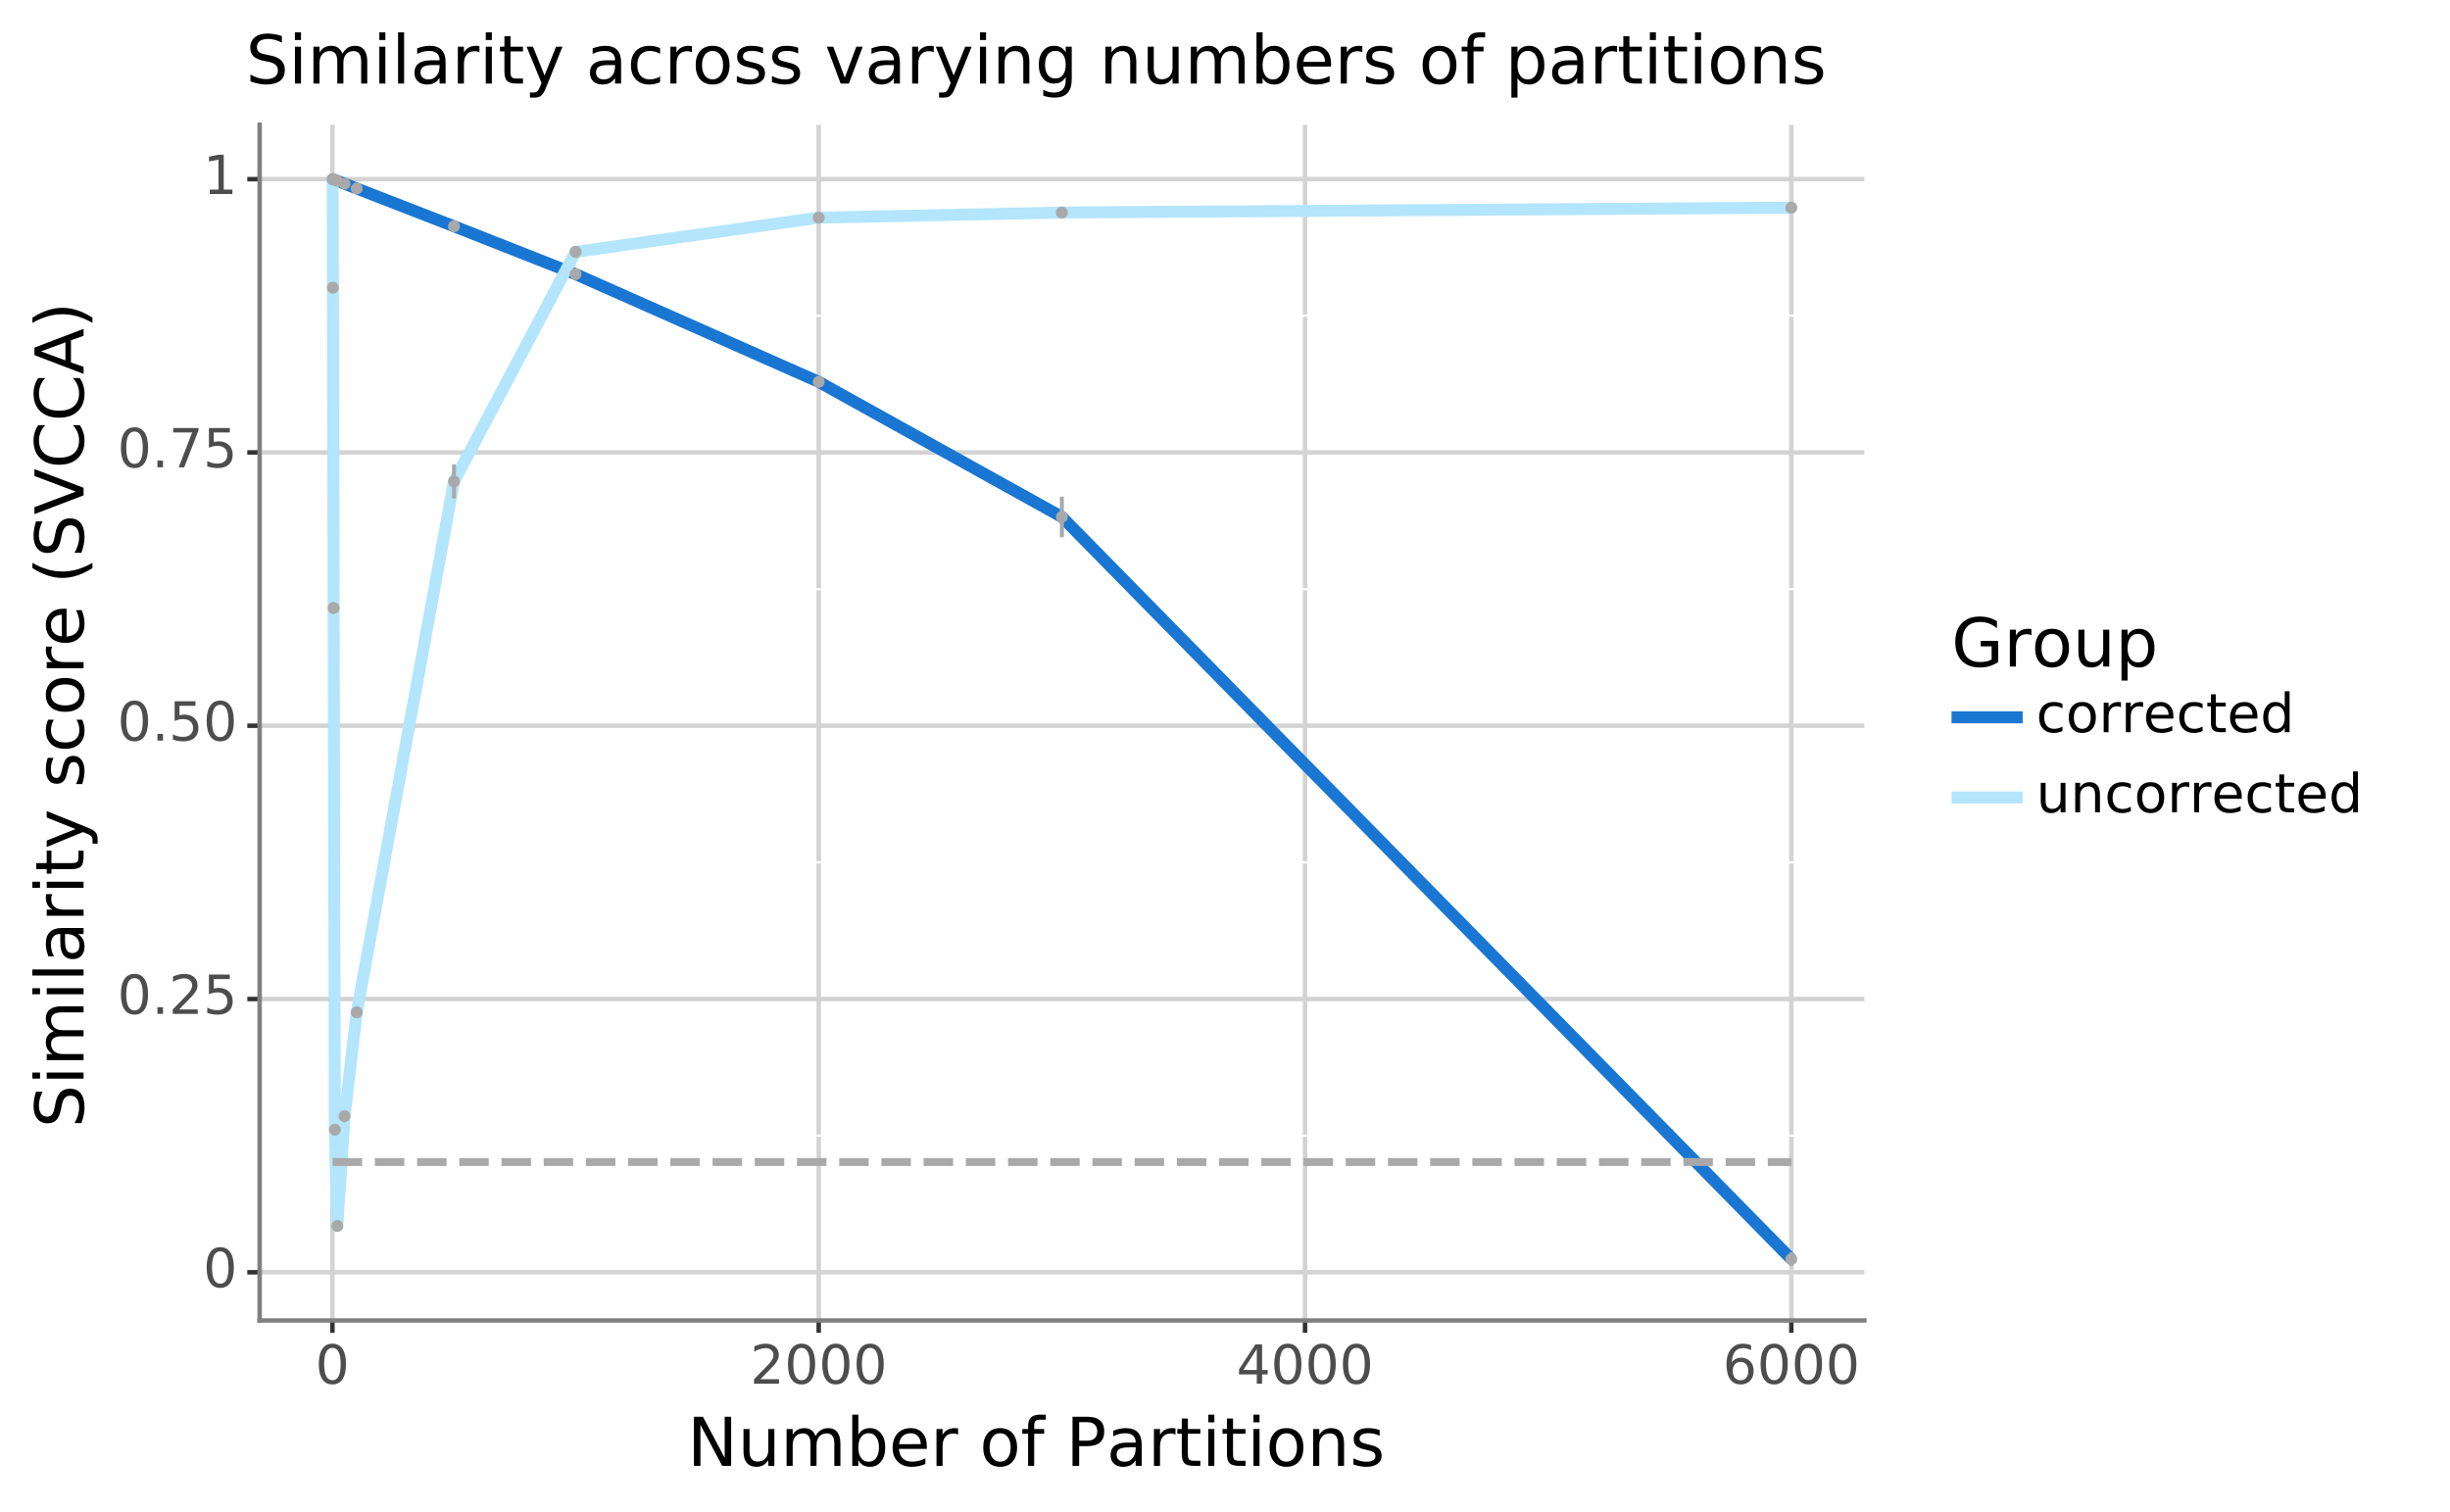 <?xml version="1.0" encoding="utf-8" standalone="no"?>
<!DOCTYPE svg PUBLIC "-//W3C//DTD SVG 1.1//EN"
  "http://www.w3.org/Graphics/SVG/1.1/DTD/svg11.dtd">
<!-- Created with matplotlib (https://matplotlib.org/) -->
<svg height="336.576pt" version="1.1" viewBox="0 0 545.245 336.576" width="545.245pt" xmlns="http://www.w3.org/2000/svg" xmlns:xlink="http://www.w3.org/1999/xlink">
 <defs>
  <style type="text/css">
*{stroke-linecap:butt;stroke-linejoin:round;}
  </style>
 </defs>
 <g id="figure_1">
  <g id="patch_1">
   <path d="M 0 336.576 
L 545.245 336.576 
L 545.245 0 
L 0 0 
z
" style="fill:#ffffff;stroke:#ffffff;stroke-linejoin:miter;"/>
  </g>
  <g id="axes_1">
   <g id="patch_2">
    <path d="M 57.786 293.895 
L 414.906 293.895 
L 414.906 27.783 
L 57.786 27.783 
z
" style="fill:#ffffff;"/>
   </g>
   <g id="matplotlib.axis_1">
    <g id="xtick_1">
     <g id="line2d_1">
      <path clip-path="url(#p5feb81b403)" d="M 73.978 293.895 
L 73.978 27.783 
" style="fill:none;stroke:#d3d3d3;"/>
     </g>
     <g id="line2d_2">
      <path d="M 73.978 293.895 
" style="fill:none;stroke:#333333;stroke-width:1.5;"/>
      <defs>
       <path d="M 0 0 
L 0 2.75 
" id="m17ad75958e" style="stroke:#333333;"/>
      </defs>
      <g>
       <use style="fill:#333333;stroke:#333333;" x="73.978" xlink:href="#m17ad75958e" y="293.895"/>
      </g>
     </g>
     <g id="text_1">
      <!-- 0 -->
      <defs>
       <path d="M 31.781 66.406 
Q 24.172 66.406 20.328 58.906 
Q 16.5 51.422 16.5 36.375 
Q 16.5 21.391 20.328 13.891 
Q 24.172 6.391 31.781 6.391 
Q 39.453 6.391 43.281 13.891 
Q 47.125 21.391 47.125 36.375 
Q 47.125 51.422 43.281 58.906 
Q 39.453 66.406 31.781 66.406 
z
M 31.781 74.219 
Q 44.047 74.219 50.516 64.516 
Q 56.984 54.828 56.984 36.375 
Q 56.984 17.969 50.516 8.266 
Q 44.047 -1.422 31.781 -1.422 
Q 19.531 -1.422 13.062 8.266 
Q 6.594 17.969 6.594 36.375 
Q 6.594 54.828 13.062 64.516 
Q 19.531 74.219 31.781 74.219 
z
" id="DejaVuSans-48"/>
      </defs>
      <g style="fill:#4d4d4d;" transform="translate(70.161 307.964)scale(0.12 -0.12)">
       <use xlink:href="#DejaVuSans-48"/>
      </g>
     </g>
    </g>
    <g id="xtick_2">
     <g id="line2d_3">
      <path clip-path="url(#p5feb81b403)" d="M 182.205 293.895 
L 182.205 27.783 
" style="fill:none;stroke:#d3d3d3;"/>
     </g>
     <g id="line2d_4">
      <path d="M 182.205 293.895 
" style="fill:none;stroke:#333333;stroke-width:1.5;"/>
      <g>
       <use style="fill:#333333;stroke:#333333;" x="182.205" xlink:href="#m17ad75958e" y="293.895"/>
      </g>
     </g>
     <g id="text_2">
      <!-- 2000 -->
      <defs>
       <path d="M 19.188 8.297 
L 53.609 8.297 
L 53.609 0 
L 7.328 0 
L 7.328 8.297 
Q 12.938 14.109 22.625 23.891 
Q 32.328 33.688 34.812 36.531 
Q 39.547 41.844 41.422 45.531 
Q 43.312 49.219 43.312 52.781 
Q 43.312 58.594 39.234 62.25 
Q 35.156 65.922 28.609 65.922 
Q 23.969 65.922 18.812 64.312 
Q 13.672 62.703 7.812 59.422 
L 7.812 69.391 
Q 13.766 71.781 18.938 73 
Q 24.125 74.219 28.422 74.219 
Q 39.75 74.219 46.484 68.547 
Q 53.219 62.891 53.219 53.422 
Q 53.219 48.922 51.531 44.891 
Q 49.859 40.875 45.406 35.406 
Q 44.188 33.984 37.641 27.219 
Q 31.109 20.453 19.188 8.297 
z
" id="DejaVuSans-50"/>
      </defs>
      <g style="fill:#4d4d4d;" transform="translate(166.935 307.964)scale(0.12 -0.12)">
       <use xlink:href="#DejaVuSans-50"/>
       <use x="63.623" xlink:href="#DejaVuSans-48"/>
       <use x="127.246" xlink:href="#DejaVuSans-48"/>
       <use x="190.869" xlink:href="#DejaVuSans-48"/>
      </g>
     </g>
    </g>
    <g id="xtick_3">
     <g id="line2d_5">
      <path clip-path="url(#p5feb81b403)" d="M 290.432 293.895 
L 290.432 27.783 
" style="fill:none;stroke:#d3d3d3;"/>
     </g>
     <g id="line2d_6">
      <path d="M 290.432 293.895 
" style="fill:none;stroke:#333333;stroke-width:1.5;"/>
      <g>
       <use style="fill:#333333;stroke:#333333;" x="290.432" xlink:href="#m17ad75958e" y="293.895"/>
      </g>
     </g>
     <g id="text_3">
      <!-- 4000 -->
      <defs>
       <path d="M 37.797 64.312 
L 12.891 25.391 
L 37.797 25.391 
z
M 35.203 72.906 
L 47.609 72.906 
L 47.609 25.391 
L 58.016 25.391 
L 58.016 17.188 
L 47.609 17.188 
L 47.609 0 
L 37.797 0 
L 37.797 17.188 
L 4.891 17.188 
L 4.891 26.703 
z
" id="DejaVuSans-52"/>
      </defs>
      <g style="fill:#4d4d4d;" transform="translate(275.162 307.964)scale(0.12 -0.12)">
       <use xlink:href="#DejaVuSans-52"/>
       <use x="63.623" xlink:href="#DejaVuSans-48"/>
       <use x="127.246" xlink:href="#DejaVuSans-48"/>
       <use x="190.869" xlink:href="#DejaVuSans-48"/>
      </g>
     </g>
    </g>
    <g id="xtick_4">
     <g id="line2d_7">
      <path clip-path="url(#p5feb81b403)" d="M 398.66 293.895 
L 398.66 27.783 
" style="fill:none;stroke:#d3d3d3;"/>
     </g>
     <g id="line2d_8">
      <path d="M 398.66 293.895 
" style="fill:none;stroke:#333333;stroke-width:1.5;"/>
      <g>
       <use style="fill:#333333;stroke:#333333;" x="398.66" xlink:href="#m17ad75958e" y="293.895"/>
      </g>
     </g>
     <g id="text_4">
      <!-- 6000 -->
      <defs>
       <path d="M 33.016 40.375 
Q 26.375 40.375 22.484 35.828 
Q 18.609 31.297 18.609 23.391 
Q 18.609 15.531 22.484 10.953 
Q 26.375 6.391 33.016 6.391 
Q 39.656 6.391 43.531 10.953 
Q 47.406 15.531 47.406 23.391 
Q 47.406 31.297 43.531 35.828 
Q 39.656 40.375 33.016 40.375 
z
M 52.594 71.297 
L 52.594 62.312 
Q 48.875 64.062 45.094 64.984 
Q 41.312 65.922 37.594 65.922 
Q 27.828 65.922 22.672 59.328 
Q 17.531 52.734 16.797 39.406 
Q 19.672 43.656 24.016 45.922 
Q 28.375 48.188 33.594 48.188 
Q 44.578 48.188 50.953 41.516 
Q 57.328 34.859 57.328 23.391 
Q 57.328 12.156 50.688 5.359 
Q 44.047 -1.422 33.016 -1.422 
Q 20.359 -1.422 13.672 8.266 
Q 6.984 17.969 6.984 36.375 
Q 6.984 53.656 15.188 63.938 
Q 23.391 74.219 37.203 74.219 
Q 40.922 74.219 44.703 73.484 
Q 48.484 72.75 52.594 71.297 
z
" id="DejaVuSans-54"/>
      </defs>
      <g style="fill:#4d4d4d;" transform="translate(383.39 307.964)scale(0.12 -0.12)">
       <use xlink:href="#DejaVuSans-54"/>
       <use x="63.623" xlink:href="#DejaVuSans-48"/>
       <use x="127.246" xlink:href="#DejaVuSans-48"/>
       <use x="190.869" xlink:href="#DejaVuSans-48"/>
      </g>
     </g>
    </g>
    <g id="xtick_5">
     <g id="line2d_9">
      <path clip-path="url(#p5feb81b403)" d="M 128.092 293.895 
L 128.092 27.783 
" style="fill:none;stroke:#ffffff;stroke-width:0.5;"/>
     </g>
     <g id="line2d_10">
      <path d="M 128.092 293.895 
" style="fill:none;stroke:#333333;stroke-width:1.5;"/>
     </g>
    </g>
    <g id="xtick_6">
     <g id="line2d_11">
      <path clip-path="url(#p5feb81b403)" d="M 236.319 293.895 
L 236.319 27.783 
" style="fill:none;stroke:#ffffff;stroke-width:0.5;"/>
     </g>
     <g id="line2d_12">
      <path d="M 236.319 293.895 
" style="fill:none;stroke:#333333;stroke-width:1.5;"/>
     </g>
    </g>
    <g id="xtick_7">
     <g id="line2d_13">
      <path clip-path="url(#p5feb81b403)" d="M 344.546 293.895 
L 344.546 27.783 
" style="fill:none;stroke:#ffffff;stroke-width:0.5;"/>
     </g>
     <g id="line2d_14">
      <path d="M 344.546 293.895 
" style="fill:none;stroke:#333333;stroke-width:1.5;"/>
     </g>
    </g>
    <g id="text_5">
     <!-- Number of Partitions -->
     <defs>
      <path d="M 9.812 72.906 
L 23.094 72.906 
L 55.422 11.922 
L 55.422 72.906 
L 64.984 72.906 
L 64.984 0 
L 51.703 0 
L 19.391 60.984 
L 19.391 0 
L 9.812 0 
z
" id="DejaVuSans-78"/>
      <path d="M 8.5 21.578 
L 8.5 54.688 
L 17.484 54.688 
L 17.484 21.922 
Q 17.484 14.156 20.5 10.266 
Q 23.531 6.391 29.594 6.391 
Q 36.859 6.391 41.078 11.031 
Q 45.312 15.672 45.312 23.688 
L 45.312 54.688 
L 54.297 54.688 
L 54.297 0 
L 45.312 0 
L 45.312 8.406 
Q 42.047 3.422 37.719 1 
Q 33.406 -1.422 27.688 -1.422 
Q 18.266 -1.422 13.375 4.438 
Q 8.5 10.297 8.5 21.578 
z
M 31.109 56 
z
" id="DejaVuSans-117"/>
      <path d="M 52 44.188 
Q 55.375 50.25 60.062 53.125 
Q 64.75 56 71.094 56 
Q 79.641 56 84.281 50.016 
Q 88.922 44.047 88.922 33.016 
L 88.922 0 
L 79.891 0 
L 79.891 32.719 
Q 79.891 40.578 77.094 44.375 
Q 74.312 48.188 68.609 48.188 
Q 61.625 48.188 57.562 43.547 
Q 53.516 38.922 53.516 30.906 
L 53.516 0 
L 44.484 0 
L 44.484 32.719 
Q 44.484 40.625 41.703 44.406 
Q 38.922 48.188 33.109 48.188 
Q 26.219 48.188 22.156 43.531 
Q 18.109 38.875 18.109 30.906 
L 18.109 0 
L 9.078 0 
L 9.078 54.688 
L 18.109 54.688 
L 18.109 46.188 
Q 21.188 51.219 25.484 53.609 
Q 29.781 56 35.688 56 
Q 41.656 56 45.828 52.969 
Q 50 49.953 52 44.188 
z
" id="DejaVuSans-109"/>
      <path d="M 48.688 27.297 
Q 48.688 37.203 44.609 42.844 
Q 40.531 48.484 33.406 48.484 
Q 26.266 48.484 22.188 42.844 
Q 18.109 37.203 18.109 27.297 
Q 18.109 17.391 22.188 11.75 
Q 26.266 6.109 33.406 6.109 
Q 40.531 6.109 44.609 11.75 
Q 48.688 17.391 48.688 27.297 
z
M 18.109 46.391 
Q 20.953 51.266 25.266 53.625 
Q 29.594 56 35.594 56 
Q 45.562 56 51.781 48.094 
Q 58.016 40.188 58.016 27.297 
Q 58.016 14.406 51.781 6.484 
Q 45.562 -1.422 35.594 -1.422 
Q 29.594 -1.422 25.266 0.953 
Q 20.953 3.328 18.109 8.203 
L 18.109 0 
L 9.078 0 
L 9.078 75.984 
L 18.109 75.984 
z
" id="DejaVuSans-98"/>
      <path d="M 56.203 29.594 
L 56.203 25.203 
L 14.891 25.203 
Q 15.484 15.922 20.484 11.062 
Q 25.484 6.203 34.422 6.203 
Q 39.594 6.203 44.453 7.469 
Q 49.312 8.734 54.109 11.281 
L 54.109 2.781 
Q 49.266 0.734 44.188 -0.344 
Q 39.109 -1.422 33.891 -1.422 
Q 20.797 -1.422 13.156 6.188 
Q 5.516 13.812 5.516 26.812 
Q 5.516 40.234 12.766 48.109 
Q 20.016 56 32.328 56 
Q 43.359 56 49.781 48.891 
Q 56.203 41.797 56.203 29.594 
z
M 47.219 32.234 
Q 47.125 39.594 43.094 43.984 
Q 39.062 48.391 32.422 48.391 
Q 24.906 48.391 20.391 44.141 
Q 15.875 39.891 15.188 32.172 
z
" id="DejaVuSans-101"/>
      <path d="M 41.109 46.297 
Q 39.594 47.172 37.812 47.578 
Q 36.031 48 33.891 48 
Q 26.266 48 22.188 43.047 
Q 18.109 38.094 18.109 28.812 
L 18.109 0 
L 9.078 0 
L 9.078 54.688 
L 18.109 54.688 
L 18.109 46.188 
Q 20.953 51.172 25.484 53.578 
Q 30.031 56 36.531 56 
Q 37.453 56 38.578 55.875 
Q 39.703 55.766 41.062 55.516 
z
" id="DejaVuSans-114"/>
      <path id="DejaVuSans-32"/>
      <path d="M 30.609 48.391 
Q 23.391 48.391 19.188 42.75 
Q 14.984 37.109 14.984 27.297 
Q 14.984 17.484 19.156 11.844 
Q 23.344 6.203 30.609 6.203 
Q 37.797 6.203 41.984 11.859 
Q 46.188 17.531 46.188 27.297 
Q 46.188 37.016 41.984 42.703 
Q 37.797 48.391 30.609 48.391 
z
M 30.609 56 
Q 42.328 56 49.016 48.375 
Q 55.719 40.766 55.719 27.297 
Q 55.719 13.875 49.016 6.219 
Q 42.328 -1.422 30.609 -1.422 
Q 18.844 -1.422 12.172 6.219 
Q 5.516 13.875 5.516 27.297 
Q 5.516 40.766 12.172 48.375 
Q 18.844 56 30.609 56 
z
" id="DejaVuSans-111"/>
      <path d="M 37.109 75.984 
L 37.109 68.5 
L 28.516 68.5 
Q 23.688 68.5 21.797 66.547 
Q 19.922 64.594 19.922 59.516 
L 19.922 54.688 
L 34.719 54.688 
L 34.719 47.703 
L 19.922 47.703 
L 19.922 0 
L 10.891 0 
L 10.891 47.703 
L 2.297 47.703 
L 2.297 54.688 
L 10.891 54.688 
L 10.891 58.5 
Q 10.891 67.625 15.141 71.797 
Q 19.391 75.984 28.609 75.984 
z
" id="DejaVuSans-102"/>
      <path d="M 19.672 64.797 
L 19.672 37.406 
L 32.078 37.406 
Q 38.969 37.406 42.719 40.969 
Q 46.484 44.531 46.484 51.125 
Q 46.484 57.672 42.719 61.234 
Q 38.969 64.797 32.078 64.797 
z
M 9.812 72.906 
L 32.078 72.906 
Q 44.344 72.906 50.609 67.359 
Q 56.891 61.812 56.891 51.125 
Q 56.891 40.328 50.609 34.812 
Q 44.344 29.297 32.078 29.297 
L 19.672 29.297 
L 19.672 0 
L 9.812 0 
z
" id="DejaVuSans-80"/>
      <path d="M 34.281 27.484 
Q 23.391 27.484 19.188 25 
Q 14.984 22.516 14.984 16.5 
Q 14.984 11.719 18.141 8.906 
Q 21.297 6.109 26.703 6.109 
Q 34.188 6.109 38.703 11.406 
Q 43.219 16.703 43.219 25.484 
L 43.219 27.484 
z
M 52.203 31.203 
L 52.203 0 
L 43.219 0 
L 43.219 8.297 
Q 40.141 3.328 35.547 0.953 
Q 30.953 -1.422 24.312 -1.422 
Q 15.922 -1.422 10.953 3.297 
Q 6 8.016 6 15.922 
Q 6 25.141 12.172 29.828 
Q 18.359 34.516 30.609 34.516 
L 43.219 34.516 
L 43.219 35.406 
Q 43.219 41.609 39.141 45 
Q 35.062 48.391 27.688 48.391 
Q 23 48.391 18.547 47.266 
Q 14.109 46.141 10.016 43.891 
L 10.016 52.203 
Q 14.938 54.109 19.578 55.047 
Q 24.219 56 28.609 56 
Q 40.484 56 46.344 49.844 
Q 52.203 43.703 52.203 31.203 
z
" id="DejaVuSans-97"/>
      <path d="M 18.312 70.219 
L 18.312 54.688 
L 36.812 54.688 
L 36.812 47.703 
L 18.312 47.703 
L 18.312 18.016 
Q 18.312 11.328 20.141 9.422 
Q 21.969 7.516 27.594 7.516 
L 36.812 7.516 
L 36.812 0 
L 27.594 0 
Q 17.188 0 13.234 3.875 
Q 9.281 7.766 9.281 18.016 
L 9.281 47.703 
L 2.688 47.703 
L 2.688 54.688 
L 9.281 54.688 
L 9.281 70.219 
z
" id="DejaVuSans-116"/>
      <path d="M 9.422 54.688 
L 18.406 54.688 
L 18.406 0 
L 9.422 0 
z
M 9.422 75.984 
L 18.406 75.984 
L 18.406 64.594 
L 9.422 64.594 
z
" id="DejaVuSans-105"/>
      <path d="M 54.891 33.016 
L 54.891 0 
L 45.906 0 
L 45.906 32.719 
Q 45.906 40.484 42.875 44.328 
Q 39.844 48.188 33.797 48.188 
Q 26.516 48.188 22.312 43.547 
Q 18.109 38.922 18.109 30.906 
L 18.109 0 
L 9.078 0 
L 9.078 54.688 
L 18.109 54.688 
L 18.109 46.188 
Q 21.344 51.125 25.703 53.562 
Q 30.078 56 35.797 56 
Q 45.219 56 50.047 50.172 
Q 54.891 44.344 54.891 33.016 
z
" id="DejaVuSans-110"/>
      <path d="M 44.281 53.078 
L 44.281 44.578 
Q 40.484 46.531 36.375 47.5 
Q 32.281 48.484 27.875 48.484 
Q 21.188 48.484 17.844 46.438 
Q 14.5 44.391 14.5 40.281 
Q 14.5 37.156 16.891 35.375 
Q 19.281 33.594 26.516 31.984 
L 29.594 31.297 
Q 39.156 29.25 43.188 25.516 
Q 47.219 21.781 47.219 15.094 
Q 47.219 7.469 41.188 3.016 
Q 35.156 -1.422 24.609 -1.422 
Q 20.219 -1.422 15.453 -0.562 
Q 10.688 0.297 5.422 2 
L 5.422 11.281 
Q 10.406 8.688 15.234 7.391 
Q 20.062 6.109 24.812 6.109 
Q 31.156 6.109 34.562 8.281 
Q 37.984 10.453 37.984 14.406 
Q 37.984 18.062 35.516 20.016 
Q 33.062 21.969 24.703 23.781 
L 21.578 24.516 
Q 13.234 26.266 9.516 29.906 
Q 5.812 33.547 5.812 39.891 
Q 5.812 47.609 11.281 51.797 
Q 16.75 56 26.812 56 
Q 31.781 56 36.172 55.266 
Q 40.578 54.547 44.281 53.078 
z
" id="DejaVuSans-115"/>
     </defs>
     <g transform="translate(152.967 326.257)scale(0.15 -0.15)">
      <use xlink:href="#DejaVuSans-78"/>
      <use x="74.805" xlink:href="#DejaVuSans-117"/>
      <use x="138.184" xlink:href="#DejaVuSans-109"/>
      <use x="235.596" xlink:href="#DejaVuSans-98"/>
      <use x="299.072" xlink:href="#DejaVuSans-101"/>
      <use x="360.596" xlink:href="#DejaVuSans-114"/>
      <use x="401.709" xlink:href="#DejaVuSans-32"/>
      <use x="433.496" xlink:href="#DejaVuSans-111"/>
      <use x="494.678" xlink:href="#DejaVuSans-102"/>
      <use x="529.883" xlink:href="#DejaVuSans-32"/>
      <use x="561.67" xlink:href="#DejaVuSans-80"/>
      <use x="621.91" xlink:href="#DejaVuSans-97"/>
      <use x="683.189" xlink:href="#DejaVuSans-114"/>
      <use x="724.303" xlink:href="#DejaVuSans-116"/>
      <use x="763.512" xlink:href="#DejaVuSans-105"/>
      <use x="791.295" xlink:href="#DejaVuSans-116"/>
      <use x="830.504" xlink:href="#DejaVuSans-105"/>
      <use x="858.287" xlink:href="#DejaVuSans-111"/>
      <use x="919.469" xlink:href="#DejaVuSans-110"/>
      <use x="982.848" xlink:href="#DejaVuSans-115"/>
     </g>
    </g>
   </g>
   <g id="matplotlib.axis_2">
    <g id="ytick_1">
     <g id="line2d_15">
      <path clip-path="url(#p5feb81b403)" d="M 57.786 283.17 
L 414.906 283.17 
" style="fill:none;stroke:#d3d3d3;"/>
     </g>
     <g id="line2d_16">
      <path d="M 57.786 283.17 
" style="fill:none;stroke:#333333;stroke-width:1.5;"/>
      <defs>
       <path d="M 0 0 
L -2.75 0 
" id="mabebcb10e2" style="stroke:#333333;"/>
      </defs>
      <g>
       <use style="fill:#333333;stroke:#333333;" x="57.786" xlink:href="#mabebcb10e2" y="283.17"/>
      </g>
     </g>
     <g id="text_6">
      <!-- 0 -->
      <g style="fill:#4d4d4d;" transform="translate(45.201 286.482)scale(0.12 -0.12)">
       <use xlink:href="#DejaVuSans-48"/>
      </g>
     </g>
    </g>
    <g id="ytick_2">
     <g id="line2d_17">
      <path clip-path="url(#p5feb81b403)" d="M 57.786 222.347 
L 414.906 222.347 
" style="fill:none;stroke:#d3d3d3;"/>
     </g>
     <g id="line2d_18">
      <path d="M 57.786 222.347 
" style="fill:none;stroke:#333333;stroke-width:1.5;"/>
      <g>
       <use style="fill:#333333;stroke:#333333;" x="57.786" xlink:href="#mabebcb10e2" y="222.347"/>
      </g>
     </g>
     <g id="text_7">
      <!-- 0.25 -->
      <defs>
       <path d="M 10.688 12.406 
L 21 12.406 
L 21 0 
L 10.688 0 
z
" id="DejaVuSans-46"/>
       <path d="M 10.797 72.906 
L 49.516 72.906 
L 49.516 64.594 
L 19.828 64.594 
L 19.828 46.734 
Q 21.969 47.469 24.109 47.828 
Q 26.266 48.188 28.422 48.188 
Q 40.625 48.188 47.75 41.5 
Q 54.891 34.812 54.891 23.391 
Q 54.891 11.625 47.562 5.094 
Q 40.234 -1.422 26.906 -1.422 
Q 22.312 -1.422 17.547 -0.641 
Q 12.797 0.141 7.719 1.703 
L 7.719 11.625 
Q 12.109 9.234 16.797 8.062 
Q 21.484 6.891 26.703 6.891 
Q 35.156 6.891 40.078 11.328 
Q 45.016 15.766 45.016 23.391 
Q 45.016 31 40.078 35.438 
Q 35.156 39.891 26.703 39.891 
Q 22.75 39.891 18.812 39.016 
Q 14.891 38.141 10.797 36.281 
z
" id="DejaVuSans-53"/>
      </defs>
      <g style="fill:#4d4d4d;" transform="translate(26.117 225.659)scale(0.12 -0.12)">
       <use xlink:href="#DejaVuSans-48"/>
       <use x="63.623" xlink:href="#DejaVuSans-46"/>
       <use x="95.41" xlink:href="#DejaVuSans-50"/>
       <use x="159.033" xlink:href="#DejaVuSans-53"/>
      </g>
     </g>
    </g>
    <g id="ytick_3">
     <g id="line2d_19">
      <path clip-path="url(#p5feb81b403)" d="M 57.786 161.524 
L 414.906 161.524 
" style="fill:none;stroke:#d3d3d3;"/>
     </g>
     <g id="line2d_20">
      <path d="M 57.786 161.524 
" style="fill:none;stroke:#333333;stroke-width:1.5;"/>
      <g>
       <use style="fill:#333333;stroke:#333333;" x="57.786" xlink:href="#mabebcb10e2" y="161.524"/>
      </g>
     </g>
     <g id="text_8">
      <!-- 0.50 -->
      <g style="fill:#4d4d4d;" transform="translate(26.117 164.835)scale(0.12 -0.12)">
       <use xlink:href="#DejaVuSans-48"/>
       <use x="63.623" xlink:href="#DejaVuSans-46"/>
       <use x="95.41" xlink:href="#DejaVuSans-53"/>
       <use x="159.033" xlink:href="#DejaVuSans-48"/>
      </g>
     </g>
    </g>
    <g id="ytick_4">
     <g id="line2d_21">
      <path clip-path="url(#p5feb81b403)" d="M 57.786 100.701 
L 414.906 100.701 
" style="fill:none;stroke:#d3d3d3;"/>
     </g>
     <g id="line2d_22">
      <path d="M 57.786 100.701 
" style="fill:none;stroke:#333333;stroke-width:1.5;"/>
      <g>
       <use style="fill:#333333;stroke:#333333;" x="57.786" xlink:href="#mabebcb10e2" y="100.701"/>
      </g>
     </g>
     <g id="text_9">
      <!-- 0.75 -->
      <defs>
       <path d="M 8.203 72.906 
L 55.078 72.906 
L 55.078 68.703 
L 28.609 0 
L 18.312 0 
L 43.219 64.594 
L 8.203 64.594 
z
" id="DejaVuSans-55"/>
      </defs>
      <g style="fill:#4d4d4d;" transform="translate(26.117 104.012)scale(0.12 -0.12)">
       <use xlink:href="#DejaVuSans-48"/>
       <use x="63.623" xlink:href="#DejaVuSans-46"/>
       <use x="95.41" xlink:href="#DejaVuSans-55"/>
       <use x="159.033" xlink:href="#DejaVuSans-53"/>
      </g>
     </g>
    </g>
    <g id="ytick_5">
     <g id="line2d_23">
      <path clip-path="url(#p5feb81b403)" d="M 57.786 39.878 
L 414.906 39.878 
" style="fill:none;stroke:#d3d3d3;"/>
     </g>
     <g id="line2d_24">
      <path d="M 57.786 39.878 
" style="fill:none;stroke:#333333;stroke-width:1.5;"/>
      <g>
       <use style="fill:#333333;stroke:#333333;" x="57.786" xlink:href="#mabebcb10e2" y="39.878"/>
      </g>
     </g>
     <g id="text_10">
      <!-- 1 -->
      <defs>
       <path d="M 12.406 8.297 
L 28.516 8.297 
L 28.516 63.922 
L 10.984 60.406 
L 10.984 69.391 
L 28.422 72.906 
L 38.281 72.906 
L 38.281 8.297 
L 54.391 8.297 
L 54.391 0 
L 12.406 0 
z
" id="DejaVuSans-49"/>
      </defs>
      <g style="fill:#4d4d4d;" transform="translate(45.201 43.189)scale(0.12 -0.12)">
       <use xlink:href="#DejaVuSans-49"/>
      </g>
     </g>
    </g>
    <g id="ytick_6">
     <g id="line2d_25">
      <path clip-path="url(#p5feb81b403)" d="M 57.786 252.759 
L 414.906 252.759 
" style="fill:none;stroke:#ffffff;stroke-width:0.5;"/>
     </g>
     <g id="line2d_26">
      <path d="M 57.786 252.759 
" style="fill:none;stroke:#333333;stroke-width:1.5;"/>
     </g>
    </g>
    <g id="ytick_7">
     <g id="line2d_27">
      <path clip-path="url(#p5feb81b403)" d="M 57.786 191.936 
L 414.906 191.936 
" style="fill:none;stroke:#ffffff;stroke-width:0.5;"/>
     </g>
     <g id="line2d_28">
      <path d="M 57.786 191.936 
" style="fill:none;stroke:#333333;stroke-width:1.5;"/>
     </g>
    </g>
    <g id="ytick_8">
     <g id="line2d_29">
      <path clip-path="url(#p5feb81b403)" d="M 57.786 131.113 
L 414.906 131.113 
" style="fill:none;stroke:#ffffff;stroke-width:0.5;"/>
     </g>
     <g id="line2d_30">
      <path d="M 57.786 131.113 
" style="fill:none;stroke:#333333;stroke-width:1.5;"/>
     </g>
    </g>
    <g id="ytick_9">
     <g id="line2d_31">
      <path clip-path="url(#p5feb81b403)" d="M 57.786 70.289 
L 414.906 70.289 
" style="fill:none;stroke:#ffffff;stroke-width:0.5;"/>
     </g>
     <g id="line2d_32">
      <path d="M 57.786 70.289 
" style="fill:none;stroke:#333333;stroke-width:1.5;"/>
     </g>
    </g>
    <g id="text_11">
     <!-- Similarity score (SVCCA) -->
     <defs>
      <path d="M 53.516 70.516 
L 53.516 60.891 
Q 47.906 63.578 42.922 64.891 
Q 37.938 66.219 33.297 66.219 
Q 25.25 66.219 20.875 63.094 
Q 16.5 59.969 16.5 54.203 
Q 16.5 49.359 19.406 46.891 
Q 22.312 44.438 30.422 42.922 
L 36.375 41.703 
Q 47.406 39.594 52.656 34.297 
Q 57.906 29 57.906 20.125 
Q 57.906 9.516 50.797 4.047 
Q 43.703 -1.422 29.984 -1.422 
Q 24.812 -1.422 18.969 -0.25 
Q 13.141 0.922 6.891 3.219 
L 6.891 13.375 
Q 12.891 10.016 18.656 8.297 
Q 24.422 6.594 29.984 6.594 
Q 38.422 6.594 43.016 9.906 
Q 47.609 13.234 47.609 19.391 
Q 47.609 24.75 44.312 27.781 
Q 41.016 30.812 33.5 32.328 
L 27.484 33.5 
Q 16.453 35.688 11.516 40.375 
Q 6.594 45.062 6.594 53.422 
Q 6.594 63.094 13.406 68.656 
Q 20.219 74.219 32.172 74.219 
Q 37.312 74.219 42.625 73.281 
Q 47.953 72.359 53.516 70.516 
z
" id="DejaVuSans-83"/>
      <path d="M 9.422 75.984 
L 18.406 75.984 
L 18.406 0 
L 9.422 0 
z
" id="DejaVuSans-108"/>
      <path d="M 32.172 -5.078 
Q 28.375 -14.844 24.75 -17.812 
Q 21.141 -20.797 15.094 -20.797 
L 7.906 -20.797 
L 7.906 -13.281 
L 13.188 -13.281 
Q 16.891 -13.281 18.938 -11.516 
Q 21 -9.766 23.484 -3.219 
L 25.094 0.875 
L 2.984 54.688 
L 12.5 54.688 
L 29.594 11.922 
L 46.688 54.688 
L 56.203 54.688 
z
" id="DejaVuSans-121"/>
      <path d="M 48.781 52.594 
L 48.781 44.188 
Q 44.969 46.297 41.141 47.344 
Q 37.312 48.391 33.406 48.391 
Q 24.656 48.391 19.812 42.844 
Q 14.984 37.312 14.984 27.297 
Q 14.984 17.281 19.812 11.734 
Q 24.656 6.203 33.406 6.203 
Q 37.312 6.203 41.141 7.25 
Q 44.969 8.297 48.781 10.406 
L 48.781 2.094 
Q 45.016 0.344 40.984 -0.531 
Q 36.969 -1.422 32.422 -1.422 
Q 20.062 -1.422 12.781 6.344 
Q 5.516 14.109 5.516 27.297 
Q 5.516 40.672 12.859 48.328 
Q 20.219 56 33.016 56 
Q 37.156 56 41.109 55.141 
Q 45.062 54.297 48.781 52.594 
z
" id="DejaVuSans-99"/>
      <path d="M 31 75.875 
Q 24.469 64.656 21.281 53.656 
Q 18.109 42.672 18.109 31.391 
Q 18.109 20.125 21.312 9.062 
Q 24.516 -2 31 -13.188 
L 23.188 -13.188 
Q 15.875 -1.703 12.234 9.375 
Q 8.594 20.453 8.594 31.391 
Q 8.594 42.281 12.203 53.312 
Q 15.828 64.359 23.188 75.875 
z
" id="DejaVuSans-40"/>
      <path d="M 28.609 0 
L 0.781 72.906 
L 11.078 72.906 
L 34.188 11.531 
L 57.328 72.906 
L 67.578 72.906 
L 39.797 0 
z
" id="DejaVuSans-86"/>
      <path d="M 64.406 67.281 
L 64.406 56.891 
Q 59.422 61.531 53.781 63.812 
Q 48.141 66.109 41.797 66.109 
Q 29.297 66.109 22.656 58.469 
Q 16.016 50.828 16.016 36.375 
Q 16.016 21.969 22.656 14.328 
Q 29.297 6.688 41.797 6.688 
Q 48.141 6.688 53.781 8.984 
Q 59.422 11.281 64.406 15.922 
L 64.406 5.609 
Q 59.234 2.094 53.438 0.328 
Q 47.656 -1.422 41.219 -1.422 
Q 24.656 -1.422 15.125 8.703 
Q 5.609 18.844 5.609 36.375 
Q 5.609 53.953 15.125 64.078 
Q 24.656 74.219 41.219 74.219 
Q 47.75 74.219 53.531 72.484 
Q 59.328 70.75 64.406 67.281 
z
" id="DejaVuSans-67"/>
      <path d="M 34.188 63.188 
L 20.797 26.906 
L 47.609 26.906 
z
M 28.609 72.906 
L 39.797 72.906 
L 67.578 0 
L 57.328 0 
L 50.688 18.703 
L 17.828 18.703 
L 11.188 0 
L 0.781 0 
z
" id="DejaVuSans-65"/>
      <path d="M 8.016 75.875 
L 15.828 75.875 
Q 23.141 64.359 26.781 53.312 
Q 30.422 42.281 30.422 31.391 
Q 30.422 20.453 26.781 9.375 
Q 23.141 -1.703 15.828 -13.188 
L 8.016 -13.188 
Q 14.5 -2 17.703 9.062 
Q 20.906 20.125 20.906 31.391 
Q 20.906 42.672 17.703 53.656 
Q 14.5 64.656 8.016 75.875 
z
" id="DejaVuSans-41"/>
     </defs>
     <g transform="translate(18.598 251.003)rotate(-90)scale(0.15 -0.15)">
      <use xlink:href="#DejaVuSans-83"/>
      <use x="63.477" xlink:href="#DejaVuSans-105"/>
      <use x="91.26" xlink:href="#DejaVuSans-109"/>
      <use x="188.672" xlink:href="#DejaVuSans-105"/>
      <use x="216.455" xlink:href="#DejaVuSans-108"/>
      <use x="244.238" xlink:href="#DejaVuSans-97"/>
      <use x="305.518" xlink:href="#DejaVuSans-114"/>
      <use x="346.631" xlink:href="#DejaVuSans-105"/>
      <use x="374.414" xlink:href="#DejaVuSans-116"/>
      <use x="413.623" xlink:href="#DejaVuSans-121"/>
      <use x="472.803" xlink:href="#DejaVuSans-32"/>
      <use x="504.59" xlink:href="#DejaVuSans-115"/>
      <use x="556.689" xlink:href="#DejaVuSans-99"/>
      <use x="611.67" xlink:href="#DejaVuSans-111"/>
      <use x="672.852" xlink:href="#DejaVuSans-114"/>
      <use x="713.934" xlink:href="#DejaVuSans-101"/>
      <use x="775.457" xlink:href="#DejaVuSans-32"/>
      <use x="807.244" xlink:href="#DejaVuSans-40"/>
      <use x="846.258" xlink:href="#DejaVuSans-83"/>
      <use x="909.734" xlink:href="#DejaVuSans-86"/>
      <use x="978.143" xlink:href="#DejaVuSans-67"/>
      <use x="1047.967" xlink:href="#DejaVuSans-67"/>
      <use x="1117.791" xlink:href="#DejaVuSans-65"/>
      <use x="1186.199" xlink:href="#DejaVuSans-41"/>
     </g>
    </g>
   </g>
   <g id="line2d_33">
    <path clip-path="url(#p5feb81b403)" d="M 74.032 39.879 
L 74.086 39.892 
L 74.249 39.951 
L 74.519 40.052 
L 75.06 40.249 
L 76.684 40.897 
L 79.389 41.958 
L 101.035 50.366 
L 128.092 61.025 
L 182.205 84.995 
L 236.319 115.059 
L 398.66 280.252 
" style="fill:none;stroke:#1976d2;stroke-width:2.659;"/>
   </g>
   <g id="line2d_34">
    <path clip-path="url(#p5feb81b403)" d="M 74.032 39.879 
L 74.086 64.021 
L 74.249 135.325 
L 74.519 251.441 
L 75.06 272.858 
L 76.684 248.429 
L 79.389 225.316 
L 101.035 107.15 
L 128.092 56.057 
L 182.205 48.445 
L 236.319 47.3 
L 398.66 46.219 
" style="fill:none;stroke:#b3e5fc;stroke-width:2.659;"/>
   </g>
   <g id="PathCollection_1">
    <path clip-path="url(#p5feb81b403)" d="M 74.032 40.766 
C 74.267 40.766 74.493 40.672 74.659 40.506 
C 74.825 40.34 74.918 40.114 74.918 39.879 
C 74.918 39.644 74.825 39.419 74.659 39.253 
C 74.493 39.087 74.267 38.993 74.032 38.993 
C 73.797 38.993 73.572 39.087 73.406 39.253 
C 73.239 39.419 73.146 39.644 73.146 39.879 
C 73.146 40.114 73.239 40.34 73.406 40.506 
C 73.572 40.672 73.797 40.766 74.032 40.766 
z
" style="fill:#a9a9a9;stroke:#a9a9a9;stroke-width:0.886;"/>
    <path clip-path="url(#p5feb81b403)" d="M 74.086 64.907 
C 74.321 64.907 74.547 64.814 74.713 64.648 
C 74.879 64.481 74.973 64.256 74.973 64.021 
C 74.973 63.786 74.879 63.56 74.713 63.394 
C 74.547 63.228 74.321 63.135 74.086 63.135 
C 73.851 63.135 73.626 63.228 73.46 63.394 
C 73.293 63.56 73.2 63.786 73.2 64.021 
C 73.2 64.256 73.293 64.481 73.46 64.648 
C 73.626 64.814 73.851 64.907 74.086 64.907 
z
" style="fill:#a9a9a9;stroke:#a9a9a9;stroke-width:0.886;"/>
    <path clip-path="url(#p5feb81b403)" d="M 74.249 136.212 
C 74.484 136.212 74.709 136.118 74.875 135.952 
C 75.041 135.786 75.135 135.56 75.135 135.325 
C 75.135 135.09 75.041 134.865 74.875 134.699 
C 74.709 134.533 74.484 134.439 74.249 134.439 
C 74.014 134.439 73.788 134.533 73.622 134.699 
C 73.456 134.865 73.362 135.09 73.362 135.325 
C 73.362 135.56 73.456 135.786 73.622 135.952 
C 73.788 136.118 74.014 136.212 74.249 136.212 
z
" style="fill:#a9a9a9;stroke:#a9a9a9;stroke-width:0.886;"/>
    <path clip-path="url(#p5feb81b403)" d="M 74.519 252.327 
C 74.754 252.327 74.98 252.234 75.146 252.068 
C 75.312 251.902 75.405 251.676 75.405 251.441 
C 75.405 251.206 75.312 250.981 75.146 250.814 
C 74.98 250.648 74.754 250.555 74.519 250.555 
C 74.284 250.555 74.059 250.648 73.893 250.814 
C 73.726 250.981 73.633 251.206 73.633 251.441 
C 73.633 251.676 73.726 251.902 73.893 252.068 
C 74.059 252.234 74.284 252.327 74.519 252.327 
z
" style="fill:#a9a9a9;stroke:#a9a9a9;stroke-width:0.886;"/>
    <path clip-path="url(#p5feb81b403)" d="M 75.06 273.744 
C 75.295 273.744 75.521 273.651 75.687 273.484 
C 75.853 273.318 75.947 273.093 75.947 272.858 
C 75.947 272.623 75.853 272.397 75.687 272.231 
C 75.521 272.065 75.295 271.972 75.06 271.972 
C 74.825 271.972 74.6 272.065 74.434 272.231 
C 74.268 272.397 74.174 272.623 74.174 272.858 
C 74.174 273.093 74.268 273.318 74.434 273.484 
C 74.6 273.651 74.825 273.744 75.06 273.744 
z
" style="fill:#a9a9a9;stroke:#a9a9a9;stroke-width:0.886;"/>
    <path clip-path="url(#p5feb81b403)" d="M 76.684 249.316 
C 76.919 249.316 77.144 249.222 77.31 249.056 
C 77.477 248.89 77.57 248.665 77.57 248.429 
C 77.57 248.194 77.477 247.969 77.31 247.803 
C 77.144 247.637 76.919 247.543 76.684 247.543 
C 76.449 247.543 76.223 247.637 76.057 247.803 
C 75.891 247.969 75.798 248.194 75.798 248.429 
C 75.798 248.665 75.891 248.89 76.057 249.056 
C 76.223 249.222 76.449 249.316 76.684 249.316 
z
" style="fill:#a9a9a9;stroke:#a9a9a9;stroke-width:0.886;"/>
    <path clip-path="url(#p5feb81b403)" d="M 79.389 226.203 
C 79.624 226.203 79.85 226.109 80.016 225.943 
C 80.182 225.777 80.276 225.551 80.276 225.316 
C 80.276 225.081 80.182 224.856 80.016 224.69 
C 79.85 224.523 79.624 224.43 79.389 224.43 
C 79.154 224.43 78.929 224.523 78.763 224.69 
C 78.597 224.856 78.503 225.081 78.503 225.316 
C 78.503 225.551 78.597 225.777 78.763 225.943 
C 78.929 226.109 79.154 226.203 79.389 226.203 
z
" style="fill:#a9a9a9;stroke:#a9a9a9;stroke-width:0.886;"/>
    <path clip-path="url(#p5feb81b403)" d="M 101.035 108.036 
C 101.27 108.036 101.495 107.943 101.662 107.776 
C 101.828 107.61 101.921 107.385 101.921 107.15 
C 101.921 106.915 101.828 106.689 101.662 106.523 
C 101.495 106.357 101.27 106.264 101.035 106.264 
C 100.8 106.264 100.574 106.357 100.408 106.523 
C 100.242 106.689 100.149 106.915 100.149 107.15 
C 100.149 107.385 100.242 107.61 100.408 107.776 
C 100.574 107.943 100.8 108.036 101.035 108.036 
z
" style="fill:#a9a9a9;stroke:#a9a9a9;stroke-width:0.886;"/>
    <path clip-path="url(#p5feb81b403)" d="M 128.092 56.944 
C 128.327 56.944 128.552 56.85 128.718 56.684 
C 128.885 56.518 128.978 56.292 128.978 56.057 
C 128.978 55.822 128.885 55.597 128.718 55.431 
C 128.552 55.264 128.327 55.171 128.092 55.171 
C 127.857 55.171 127.631 55.264 127.465 55.431 
C 127.299 55.597 127.205 55.822 127.205 56.057 
C 127.205 56.292 127.299 56.518 127.465 56.684 
C 127.631 56.85 127.857 56.944 128.092 56.944 
z
" style="fill:#a9a9a9;stroke:#a9a9a9;stroke-width:0.886;"/>
    <path clip-path="url(#p5feb81b403)" d="M 182.205 49.331 
C 182.44 49.331 182.666 49.238 182.832 49.072 
C 182.998 48.906 183.092 48.68 183.092 48.445 
C 183.092 48.21 182.998 47.985 182.832 47.819 
C 182.666 47.652 182.44 47.559 182.205 47.559 
C 181.97 47.559 181.745 47.652 181.579 47.819 
C 181.412 47.985 181.319 48.21 181.319 48.445 
C 181.319 48.68 181.412 48.906 181.579 49.072 
C 181.745 49.238 181.97 49.331 182.205 49.331 
z
" style="fill:#a9a9a9;stroke:#a9a9a9;stroke-width:0.886;"/>
    <path clip-path="url(#p5feb81b403)" d="M 236.319 48.186 
C 236.554 48.186 236.779 48.093 236.946 47.926 
C 237.112 47.76 237.205 47.535 237.205 47.3 
C 237.205 47.065 237.112 46.839 236.946 46.673 
C 236.779 46.507 236.554 46.414 236.319 46.414 
C 236.084 46.414 235.858 46.507 235.692 46.673 
C 235.526 46.839 235.433 47.065 235.433 47.3 
C 235.433 47.535 235.526 47.76 235.692 47.926 
C 235.858 48.093 236.084 48.186 236.319 48.186 
z
" style="fill:#a9a9a9;stroke:#a9a9a9;stroke-width:0.886;"/>
    <path clip-path="url(#p5feb81b403)" d="M 398.66 47.105 
C 398.895 47.105 399.12 47.012 399.286 46.846 
C 399.453 46.68 399.546 46.454 399.546 46.219 
C 399.546 45.984 399.453 45.759 399.286 45.593 
C 399.12 45.426 398.895 45.333 398.66 45.333 
C 398.425 45.333 398.199 45.426 398.033 45.593 
C 397.867 45.759 397.773 45.984 397.773 46.219 
C 397.773 46.454 397.867 46.68 398.033 46.846 
C 398.199 47.012 398.425 47.105 398.66 47.105 
z
" style="fill:#a9a9a9;stroke:#a9a9a9;stroke-width:0.886;"/>
    <path clip-path="url(#p5feb81b403)" d="M 74.032 40.766 
C 74.267 40.766 74.493 40.672 74.659 40.506 
C 74.825 40.34 74.918 40.114 74.918 39.879 
C 74.918 39.644 74.825 39.419 74.659 39.253 
C 74.493 39.087 74.267 38.993 74.032 38.993 
C 73.797 38.993 73.572 39.087 73.406 39.253 
C 73.239 39.419 73.146 39.644 73.146 39.879 
C 73.146 40.114 73.239 40.34 73.406 40.506 
C 73.572 40.672 73.797 40.766 74.032 40.766 
z
" style="fill:#a9a9a9;stroke:#a9a9a9;stroke-width:0.886;"/>
    <path clip-path="url(#p5feb81b403)" d="M 74.086 40.778 
C 74.321 40.778 74.547 40.684 74.713 40.518 
C 74.879 40.352 74.973 40.127 74.973 39.892 
C 74.973 39.656 74.879 39.431 74.713 39.265 
C 74.547 39.099 74.321 39.005 74.086 39.005 
C 73.851 39.005 73.626 39.099 73.46 39.265 
C 73.293 39.431 73.2 39.656 73.2 39.892 
C 73.2 40.127 73.293 40.352 73.46 40.518 
C 73.626 40.684 73.851 40.778 74.086 40.778 
z
" style="fill:#a9a9a9;stroke:#a9a9a9;stroke-width:0.886;"/>
    <path clip-path="url(#p5feb81b403)" d="M 74.249 40.838 
C 74.484 40.838 74.709 40.744 74.875 40.578 
C 75.041 40.412 75.135 40.186 75.135 39.951 
C 75.135 39.716 75.041 39.491 74.875 39.325 
C 74.709 39.158 74.484 39.065 74.249 39.065 
C 74.014 39.065 73.788 39.158 73.622 39.325 
C 73.456 39.491 73.362 39.716 73.362 39.951 
C 73.362 40.186 73.456 40.412 73.622 40.578 
C 73.788 40.744 74.014 40.838 74.249 40.838 
z
" style="fill:#a9a9a9;stroke:#a9a9a9;stroke-width:0.886;"/>
    <path clip-path="url(#p5feb81b403)" d="M 74.519 40.939 
C 74.754 40.939 74.98 40.845 75.146 40.679 
C 75.312 40.513 75.405 40.287 75.405 40.052 
C 75.405 39.817 75.312 39.592 75.146 39.426 
C 74.98 39.26 74.754 39.166 74.519 39.166 
C 74.284 39.166 74.059 39.26 73.893 39.426 
C 73.726 39.592 73.633 39.817 73.633 40.052 
C 73.633 40.287 73.726 40.513 73.893 40.679 
C 74.059 40.845 74.284 40.939 74.519 40.939 
z
" style="fill:#a9a9a9;stroke:#a9a9a9;stroke-width:0.886;"/>
    <path clip-path="url(#p5feb81b403)" d="M 75.06 41.135 
C 75.295 41.135 75.521 41.041 75.687 40.875 
C 75.853 40.709 75.947 40.484 75.947 40.249 
C 75.947 40.014 75.853 39.788 75.687 39.622 
C 75.521 39.456 75.295 39.362 75.06 39.362 
C 74.825 39.362 74.6 39.456 74.434 39.622 
C 74.268 39.788 74.174 40.014 74.174 40.249 
C 74.174 40.484 74.268 40.709 74.434 40.875 
C 74.6 41.041 74.825 41.135 75.06 41.135 
z
" style="fill:#a9a9a9;stroke:#a9a9a9;stroke-width:0.886;"/>
    <path clip-path="url(#p5feb81b403)" d="M 76.684 41.783 
C 76.919 41.783 77.144 41.69 77.31 41.524 
C 77.477 41.358 77.57 41.132 77.57 40.897 
C 77.57 40.662 77.477 40.437 77.31 40.271 
C 77.144 40.104 76.919 40.011 76.684 40.011 
C 76.449 40.011 76.223 40.104 76.057 40.271 
C 75.891 40.437 75.798 40.662 75.798 40.897 
C 75.798 41.132 75.891 41.358 76.057 41.524 
C 76.223 41.69 76.449 41.783 76.684 41.783 
z
" style="fill:#a9a9a9;stroke:#a9a9a9;stroke-width:0.886;"/>
    <path clip-path="url(#p5feb81b403)" d="M 79.389 42.844 
C 79.624 42.844 79.85 42.751 80.016 42.585 
C 80.182 42.419 80.276 42.193 80.276 41.958 
C 80.276 41.723 80.182 41.498 80.016 41.331 
C 79.85 41.165 79.624 41.072 79.389 41.072 
C 79.154 41.072 78.929 41.165 78.763 41.331 
C 78.597 41.498 78.503 41.723 78.503 41.958 
C 78.503 42.193 78.597 42.419 78.763 42.585 
C 78.929 42.751 79.154 42.844 79.389 42.844 
z
" style="fill:#a9a9a9;stroke:#a9a9a9;stroke-width:0.886;"/>
    <path clip-path="url(#p5feb81b403)" d="M 101.035 51.253 
C 101.27 51.253 101.495 51.159 101.662 50.993 
C 101.828 50.827 101.921 50.601 101.921 50.366 
C 101.921 50.131 101.828 49.906 101.662 49.74 
C 101.495 49.574 101.27 49.48 101.035 49.48 
C 100.8 49.48 100.574 49.574 100.408 49.74 
C 100.242 49.906 100.149 50.131 100.149 50.366 
C 100.149 50.601 100.242 50.827 100.408 50.993 
C 100.574 51.159 100.8 51.253 101.035 51.253 
z
" style="fill:#a9a9a9;stroke:#a9a9a9;stroke-width:0.886;"/>
    <path clip-path="url(#p5feb81b403)" d="M 128.092 61.911 
C 128.327 61.911 128.552 61.818 128.718 61.651 
C 128.885 61.485 128.978 61.26 128.978 61.025 
C 128.978 60.79 128.885 60.564 128.718 60.398 
C 128.552 60.232 128.327 60.139 128.092 60.139 
C 127.857 60.139 127.631 60.232 127.465 60.398 
C 127.299 60.564 127.205 60.79 127.205 61.025 
C 127.205 61.26 127.299 61.485 127.465 61.651 
C 127.631 61.818 127.857 61.911 128.092 61.911 
z
" style="fill:#a9a9a9;stroke:#a9a9a9;stroke-width:0.886;"/>
    <path clip-path="url(#p5feb81b403)" d="M 182.205 85.881 
C 182.44 85.881 182.666 85.787 182.832 85.621 
C 182.998 85.455 183.092 85.23 183.092 84.995 
C 183.092 84.76 182.998 84.534 182.832 84.368 
C 182.666 84.202 182.44 84.108 182.205 84.108 
C 181.97 84.108 181.745 84.202 181.579 84.368 
C 181.412 84.534 181.319 84.76 181.319 84.995 
C 181.319 85.23 181.412 85.455 181.579 85.621 
C 181.745 85.787 181.97 85.881 182.205 85.881 
z
" style="fill:#a9a9a9;stroke:#a9a9a9;stroke-width:0.886;"/>
    <path clip-path="url(#p5feb81b403)" d="M 236.319 115.945 
C 236.554 115.945 236.779 115.851 236.946 115.685 
C 237.112 115.519 237.205 115.294 237.205 115.059 
C 237.205 114.824 237.112 114.598 236.946 114.432 
C 236.779 114.266 236.554 114.172 236.319 114.172 
C 236.084 114.172 235.858 114.266 235.692 114.432 
C 235.526 114.598 235.433 114.824 235.433 115.059 
C 235.433 115.294 235.526 115.519 235.692 115.685 
C 235.858 115.851 236.084 115.945 236.319 115.945 
z
" style="fill:#a9a9a9;stroke:#a9a9a9;stroke-width:0.886;"/>
    <path clip-path="url(#p5feb81b403)" d="M 398.66 281.138 
C 398.895 281.138 399.12 281.044 399.286 280.878 
C 399.453 280.712 399.546 280.487 399.546 280.252 
C 399.546 280.017 399.453 279.791 399.286 279.625 
C 399.12 279.459 398.895 279.365 398.66 279.365 
C 398.425 279.365 398.199 279.459 398.033 279.625 
C 397.867 279.791 397.773 280.017 397.773 280.252 
C 397.773 280.487 397.867 280.712 398.033 280.878 
C 398.199 281.044 398.425 281.138 398.66 281.138 
z
" style="fill:#a9a9a9;stroke:#a9a9a9;stroke-width:0.886;"/>
   </g>
   <g id="patch_3">
    <path d="M 57.786 293.895 
L 57.786 27.783 
" style="fill:none;stroke:#808080;stroke-linecap:square;stroke-linejoin:miter;"/>
   </g>
   <g id="patch_4">
    <path d="M 57.786 293.895 
L 414.906 293.895 
" style="fill:none;stroke:#808080;stroke-linecap:square;stroke-linejoin:miter;"/>
   </g>
   <g id="LineCollection_1">
    <path clip-path="url(#p5feb81b403)" d="M 74.019 39.879 
L 74.046 39.879 
" style="fill:none;stroke:#a9a9a9;stroke-width:0.886;"/>
    <path clip-path="url(#p5feb81b403)" d="M 74.073 64.072 
L 74.1 64.072 
" style="fill:none;stroke:#a9a9a9;stroke-width:0.886;"/>
    <path clip-path="url(#p5feb81b403)" d="M 74.235 135.61 
L 74.262 135.61 
" style="fill:none;stroke:#a9a9a9;stroke-width:0.886;"/>
    <path clip-path="url(#p5feb81b403)" d="M 74.506 251.631 
L 74.533 251.631 
" style="fill:none;stroke:#a9a9a9;stroke-width:0.886;"/>
    <path clip-path="url(#p5feb81b403)" d="M 75.047 273.083 
L 75.074 273.083 
" style="fill:none;stroke:#a9a9a9;stroke-width:0.886;"/>
    <path clip-path="url(#p5feb81b403)" d="M 76.67 249.455 
L 76.697 249.455 
" style="fill:none;stroke:#a9a9a9;stroke-width:0.886;"/>
    <path clip-path="url(#p5feb81b403)" d="M 79.376 225.64 
L 79.403 225.64 
" style="fill:none;stroke:#a9a9a9;stroke-width:0.886;"/>
    <path clip-path="url(#p5feb81b403)" d="M 101.021 110.936 
L 101.048 110.936 
" style="fill:none;stroke:#a9a9a9;stroke-width:0.886;"/>
    <path clip-path="url(#p5feb81b403)" d="M 128.078 56.687 
L 128.105 56.687 
" style="fill:none;stroke:#a9a9a9;stroke-width:0.886;"/>
    <path clip-path="url(#p5feb81b403)" d="M 182.192 48.68 
L 182.219 48.68 
" style="fill:none;stroke:#a9a9a9;stroke-width:0.886;"/>
    <path clip-path="url(#p5feb81b403)" d="M 236.305 47.706 
L 236.332 47.706 
" style="fill:none;stroke:#a9a9a9;stroke-width:0.886;"/>
    <path clip-path="url(#p5feb81b403)" d="M 398.646 46.361 
L 398.673 46.361 
" style="fill:none;stroke:#a9a9a9;stroke-width:0.886;"/>
    <path clip-path="url(#p5feb81b403)" d="M 74.019 39.879 
L 74.046 39.879 
" style="fill:none;stroke:#a9a9a9;stroke-width:0.886;"/>
    <path clip-path="url(#p5feb81b403)" d="M 74.073 39.896 
L 74.1 39.896 
" style="fill:none;stroke:#a9a9a9;stroke-width:0.886;"/>
    <path clip-path="url(#p5feb81b403)" d="M 74.235 39.965 
L 74.262 39.965 
" style="fill:none;stroke:#a9a9a9;stroke-width:0.886;"/>
    <path clip-path="url(#p5feb81b403)" d="M 74.506 40.061 
L 74.533 40.061 
" style="fill:none;stroke:#a9a9a9;stroke-width:0.886;"/>
    <path clip-path="url(#p5feb81b403)" d="M 75.047 40.258 
L 75.074 40.258 
" style="fill:none;stroke:#a9a9a9;stroke-width:0.886;"/>
    <path clip-path="url(#p5feb81b403)" d="M 76.67 40.943 
L 76.697 40.943 
" style="fill:none;stroke:#a9a9a9;stroke-width:0.886;"/>
    <path clip-path="url(#p5feb81b403)" d="M 79.376 42.015 
L 79.403 42.015 
" style="fill:none;stroke:#a9a9a9;stroke-width:0.886;"/>
    <path clip-path="url(#p5feb81b403)" d="M 101.021 50.588 
L 101.048 50.588 
" style="fill:none;stroke:#a9a9a9;stroke-width:0.886;"/>
    <path clip-path="url(#p5feb81b403)" d="M 128.078 61.244 
L 128.105 61.244 
" style="fill:none;stroke:#a9a9a9;stroke-width:0.886;"/>
    <path clip-path="url(#p5feb81b403)" d="M 182.192 85.225 
L 182.219 85.225 
" style="fill:none;stroke:#a9a9a9;stroke-width:0.886;"/>
    <path clip-path="url(#p5feb81b403)" d="M 236.305 119.569 
L 236.332 119.569 
" style="fill:none;stroke:#a9a9a9;stroke-width:0.886;"/>
    <path clip-path="url(#p5feb81b403)" d="M 398.646 281.799 
L 398.673 281.799 
" style="fill:none;stroke:#a9a9a9;stroke-width:0.886;"/>
    <path clip-path="url(#p5feb81b403)" d="M 74.019 39.879 
L 74.046 39.879 
" style="fill:none;stroke:#a9a9a9;stroke-width:0.886;"/>
    <path clip-path="url(#p5feb81b403)" d="M 74.073 63.97 
L 74.1 63.97 
" style="fill:none;stroke:#a9a9a9;stroke-width:0.886;"/>
    <path clip-path="url(#p5feb81b403)" d="M 74.235 135.041 
L 74.262 135.041 
" style="fill:none;stroke:#a9a9a9;stroke-width:0.886;"/>
    <path clip-path="url(#p5feb81b403)" d="M 74.506 251.252 
L 74.533 251.252 
" style="fill:none;stroke:#a9a9a9;stroke-width:0.886;"/>
    <path clip-path="url(#p5feb81b403)" d="M 75.047 272.632 
L 75.074 272.632 
" style="fill:none;stroke:#a9a9a9;stroke-width:0.886;"/>
    <path clip-path="url(#p5feb81b403)" d="M 76.67 247.404 
L 76.697 247.404 
" style="fill:none;stroke:#a9a9a9;stroke-width:0.886;"/>
    <path clip-path="url(#p5feb81b403)" d="M 79.376 224.993 
L 79.403 224.993 
" style="fill:none;stroke:#a9a9a9;stroke-width:0.886;"/>
    <path clip-path="url(#p5feb81b403)" d="M 101.021 103.364 
L 101.048 103.364 
" style="fill:none;stroke:#a9a9a9;stroke-width:0.886;"/>
    <path clip-path="url(#p5feb81b403)" d="M 128.078 55.428 
L 128.105 55.428 
" style="fill:none;stroke:#a9a9a9;stroke-width:0.886;"/>
    <path clip-path="url(#p5feb81b403)" d="M 182.192 48.211 
L 182.219 48.211 
" style="fill:none;stroke:#a9a9a9;stroke-width:0.886;"/>
    <path clip-path="url(#p5feb81b403)" d="M 236.305 46.893 
L 236.332 46.893 
" style="fill:none;stroke:#a9a9a9;stroke-width:0.886;"/>
    <path clip-path="url(#p5feb81b403)" d="M 398.646 46.078 
L 398.673 46.078 
" style="fill:none;stroke:#a9a9a9;stroke-width:0.886;"/>
    <path clip-path="url(#p5feb81b403)" d="M 74.019 39.879 
L 74.046 39.879 
" style="fill:none;stroke:#a9a9a9;stroke-width:0.886;"/>
    <path clip-path="url(#p5feb81b403)" d="M 74.073 39.887 
L 74.1 39.887 
" style="fill:none;stroke:#a9a9a9;stroke-width:0.886;"/>
    <path clip-path="url(#p5feb81b403)" d="M 74.235 39.937 
L 74.262 39.937 
" style="fill:none;stroke:#a9a9a9;stroke-width:0.886;"/>
    <path clip-path="url(#p5feb81b403)" d="M 74.506 40.043 
L 74.533 40.043 
" style="fill:none;stroke:#a9a9a9;stroke-width:0.886;"/>
    <path clip-path="url(#p5feb81b403)" d="M 75.047 40.239 
L 75.074 40.239 
" style="fill:none;stroke:#a9a9a9;stroke-width:0.886;"/>
    <path clip-path="url(#p5feb81b403)" d="M 76.67 40.851 
L 76.697 40.851 
" style="fill:none;stroke:#a9a9a9;stroke-width:0.886;"/>
    <path clip-path="url(#p5feb81b403)" d="M 79.376 41.901 
L 79.403 41.901 
" style="fill:none;stroke:#a9a9a9;stroke-width:0.886;"/>
    <path clip-path="url(#p5feb81b403)" d="M 101.021 50.145 
L 101.048 50.145 
" style="fill:none;stroke:#a9a9a9;stroke-width:0.886;"/>
    <path clip-path="url(#p5feb81b403)" d="M 128.078 60.805 
L 128.105 60.805 
" style="fill:none;stroke:#a9a9a9;stroke-width:0.886;"/>
    <path clip-path="url(#p5feb81b403)" d="M 182.192 84.765 
L 182.219 84.765 
" style="fill:none;stroke:#a9a9a9;stroke-width:0.886;"/>
    <path clip-path="url(#p5feb81b403)" d="M 236.305 110.548 
L 236.332 110.548 
" style="fill:none;stroke:#a9a9a9;stroke-width:0.886;"/>
    <path clip-path="url(#p5feb81b403)" d="M 398.646 278.704 
L 398.673 278.704 
" style="fill:none;stroke:#a9a9a9;stroke-width:0.886;"/>
    <path clip-path="url(#p5feb81b403)" d="M 74.032 39.879 
L 74.032 39.879 
" style="fill:none;stroke:#a9a9a9;stroke-width:0.886;"/>
    <path clip-path="url(#p5feb81b403)" d="M 74.086 63.97 
L 74.086 64.072 
" style="fill:none;stroke:#a9a9a9;stroke-width:0.886;"/>
    <path clip-path="url(#p5feb81b403)" d="M 74.249 135.041 
L 74.249 135.61 
" style="fill:none;stroke:#a9a9a9;stroke-width:0.886;"/>
    <path clip-path="url(#p5feb81b403)" d="M 74.519 251.252 
L 74.519 251.631 
" style="fill:none;stroke:#a9a9a9;stroke-width:0.886;"/>
    <path clip-path="url(#p5feb81b403)" d="M 75.06 272.632 
L 75.06 273.083 
" style="fill:none;stroke:#a9a9a9;stroke-width:0.886;"/>
    <path clip-path="url(#p5feb81b403)" d="M 76.684 247.404 
L 76.684 249.455 
" style="fill:none;stroke:#a9a9a9;stroke-width:0.886;"/>
    <path clip-path="url(#p5feb81b403)" d="M 79.389 224.993 
L 79.389 225.64 
" style="fill:none;stroke:#a9a9a9;stroke-width:0.886;"/>
    <path clip-path="url(#p5feb81b403)" d="M 101.035 103.364 
L 101.035 110.936 
" style="fill:none;stroke:#a9a9a9;stroke-width:0.886;"/>
    <path clip-path="url(#p5feb81b403)" d="M 128.092 55.428 
L 128.092 56.687 
" style="fill:none;stroke:#a9a9a9;stroke-width:0.886;"/>
    <path clip-path="url(#p5feb81b403)" d="M 182.205 48.211 
L 182.205 48.68 
" style="fill:none;stroke:#a9a9a9;stroke-width:0.886;"/>
    <path clip-path="url(#p5feb81b403)" d="M 236.319 46.893 
L 236.319 47.706 
" style="fill:none;stroke:#a9a9a9;stroke-width:0.886;"/>
    <path clip-path="url(#p5feb81b403)" d="M 398.66 46.078 
L 398.66 46.361 
" style="fill:none;stroke:#a9a9a9;stroke-width:0.886;"/>
    <path clip-path="url(#p5feb81b403)" d="M 74.032 39.879 
L 74.032 39.879 
" style="fill:none;stroke:#a9a9a9;stroke-width:0.886;"/>
    <path clip-path="url(#p5feb81b403)" d="M 74.086 39.887 
L 74.086 39.896 
" style="fill:none;stroke:#a9a9a9;stroke-width:0.886;"/>
    <path clip-path="url(#p5feb81b403)" d="M 74.249 39.937 
L 74.249 39.965 
" style="fill:none;stroke:#a9a9a9;stroke-width:0.886;"/>
    <path clip-path="url(#p5feb81b403)" d="M 74.519 40.043 
L 74.519 40.061 
" style="fill:none;stroke:#a9a9a9;stroke-width:0.886;"/>
    <path clip-path="url(#p5feb81b403)" d="M 75.06 40.239 
L 75.06 40.258 
" style="fill:none;stroke:#a9a9a9;stroke-width:0.886;"/>
    <path clip-path="url(#p5feb81b403)" d="M 76.684 40.851 
L 76.684 40.943 
" style="fill:none;stroke:#a9a9a9;stroke-width:0.886;"/>
    <path clip-path="url(#p5feb81b403)" d="M 79.389 41.901 
L 79.389 42.015 
" style="fill:none;stroke:#a9a9a9;stroke-width:0.886;"/>
    <path clip-path="url(#p5feb81b403)" d="M 101.035 50.145 
L 101.035 50.588 
" style="fill:none;stroke:#a9a9a9;stroke-width:0.886;"/>
    <path clip-path="url(#p5feb81b403)" d="M 128.092 60.805 
L 128.092 61.244 
" style="fill:none;stroke:#a9a9a9;stroke-width:0.886;"/>
    <path clip-path="url(#p5feb81b403)" d="M 182.205 84.765 
L 182.205 85.225 
" style="fill:none;stroke:#a9a9a9;stroke-width:0.886;"/>
    <path clip-path="url(#p5feb81b403)" d="M 236.319 110.548 
L 236.319 119.569 
" style="fill:none;stroke:#a9a9a9;stroke-width:0.886;"/>
    <path clip-path="url(#p5feb81b403)" d="M 398.66 278.704 
L 398.66 281.799 
" style="fill:none;stroke:#a9a9a9;stroke-width:0.886;"/>
   </g>
   <g id="line2d_35">
    <path clip-path="url(#p5feb81b403)" d="M 74.032 258.628 
L 74.032 258.628 
L 74.086 258.628 
L 74.086 258.628 
L 74.249 258.628 
L 74.249 258.628 
L 74.519 258.628 
L 74.519 258.628 
L 75.06 258.628 
L 75.06 258.628 
L 76.684 258.628 
L 76.684 258.628 
L 79.389 258.628 
L 79.389 258.628 
L 101.035 258.628 
L 101.035 258.628 
L 128.092 258.628 
L 128.092 258.628 
L 182.205 258.628 
L 182.205 258.628 
L 236.319 258.628 
L 236.319 258.628 
L 398.66 258.628 
L 398.66 258.628 
" style="fill:none;stroke:#a9a9a9;stroke-dasharray:6.558,2.836;stroke-dashoffset:0;stroke-width:1.772;"/>
   </g>
   <g id="patch_5">
    <path d="M 422.106 197.61 
L 538.045 197.61 
L 538.045 120.613 
L 422.106 120.613 
z
" style="fill:#ffffff;"/>
   </g>
   <g id="text_12">
    <!-- Group -->
    <defs>
     <path d="M 59.516 10.406 
L 59.516 29.984 
L 43.406 29.984 
L 43.406 38.094 
L 69.281 38.094 
L 69.281 6.781 
Q 63.578 2.734 56.688 0.656 
Q 49.812 -1.422 42 -1.422 
Q 24.906 -1.422 15.25 8.562 
Q 5.609 18.562 5.609 36.375 
Q 5.609 54.25 15.25 64.234 
Q 24.906 74.219 42 74.219 
Q 49.125 74.219 55.547 72.453 
Q 61.969 70.703 67.391 67.281 
L 67.391 56.781 
Q 61.922 61.422 55.766 63.766 
Q 49.609 66.109 42.828 66.109 
Q 29.438 66.109 22.719 58.641 
Q 16.016 51.172 16.016 36.375 
Q 16.016 21.625 22.719 14.156 
Q 29.438 6.688 42.828 6.688 
Q 48.047 6.688 52.141 7.594 
Q 56.25 8.5 59.516 10.406 
z
" id="DejaVuSans-71"/>
     <path d="M 18.109 8.203 
L 18.109 -20.797 
L 9.078 -20.797 
L 9.078 54.688 
L 18.109 54.688 
L 18.109 46.391 
Q 20.953 51.266 25.266 53.625 
Q 29.594 56 35.594 56 
Q 45.562 56 51.781 48.094 
Q 58.016 40.188 58.016 27.297 
Q 58.016 14.406 51.781 6.484 
Q 45.562 -1.422 35.594 -1.422 
Q 29.594 -1.422 25.266 0.953 
Q 20.953 3.328 18.109 8.203 
z
M 48.688 27.297 
Q 48.688 37.203 44.609 42.844 
Q 40.531 48.484 33.406 48.484 
Q 26.266 48.484 22.188 42.844 
Q 18.109 37.203 18.109 27.297 
Q 18.109 17.391 22.188 11.75 
Q 26.266 6.109 33.406 6.109 
Q 40.531 6.109 44.609 11.75 
Q 48.688 17.391 48.688 27.297 
z
" id="DejaVuSans-112"/>
    </defs>
    <g transform="translate(434.306 148.35)scale(0.15 -0.15)">
     <use xlink:href="#DejaVuSans-71"/>
     <use x="77.49" xlink:href="#DejaVuSans-114"/>
     <use x="118.572" xlink:href="#DejaVuSans-111"/>
     <use x="179.754" xlink:href="#DejaVuSans-117"/>
     <use x="243.133" xlink:href="#DejaVuSans-112"/>
    </g>
   </g>
   <g id="patch_6">
    <path clip-path="url(#p6a1d932957)" d="M 434.306 167.57 
L 450.146 167.57 
L 450.146 151.73 
L 434.306 151.73 
z
" style="fill:#ffffff;stroke:#ffffff;stroke-linejoin:miter;"/>
   </g>
   <g id="line2d_36">
    <path clip-path="url(#p6a1d932957)" d="M 434.306 159.65 
L 450.146 159.65 
" style="fill:none;stroke:#1976d2;stroke-width:2.659;"/>
   </g>
   <g id="text_13">
    <!-- corrected -->
    <defs>
     <path d="M 45.406 46.391 
L 45.406 75.984 
L 54.391 75.984 
L 54.391 0 
L 45.406 0 
L 45.406 8.203 
Q 42.578 3.328 38.25 0.953 
Q 33.938 -1.422 27.875 -1.422 
Q 17.969 -1.422 11.734 6.484 
Q 5.516 14.406 5.516 27.297 
Q 5.516 40.188 11.734 48.094 
Q 17.969 56 27.875 56 
Q 33.938 56 38.25 53.625 
Q 42.578 51.266 45.406 46.391 
z
M 14.797 27.297 
Q 14.797 17.391 18.875 11.75 
Q 22.953 6.109 30.078 6.109 
Q 37.203 6.109 41.297 11.75 
Q 45.406 17.391 45.406 27.297 
Q 45.406 37.203 41.297 42.844 
Q 37.203 48.484 30.078 48.484 
Q 22.953 48.484 18.875 42.844 
Q 14.797 37.203 14.797 27.297 
z
" id="DejaVuSans-100"/>
    </defs>
    <g transform="translate(453.146 162.961)scale(0.12 -0.12)">
     <use xlink:href="#DejaVuSans-99"/>
     <use x="54.98" xlink:href="#DejaVuSans-111"/>
     <use x="116.162" xlink:href="#DejaVuSans-114"/>
     <use x="157.26" xlink:href="#DejaVuSans-114"/>
     <use x="198.342" xlink:href="#DejaVuSans-101"/>
     <use x="259.865" xlink:href="#DejaVuSans-99"/>
     <use x="314.846" xlink:href="#DejaVuSans-116"/>
     <use x="354.055" xlink:href="#DejaVuSans-101"/>
     <use x="415.578" xlink:href="#DejaVuSans-100"/>
    </g>
   </g>
   <g id="patch_7">
    <path clip-path="url(#pcbebd1535d)" d="M 434.306 185.41 
L 450.146 185.41 
L 450.146 169.57 
L 434.306 169.57 
z
" style="fill:#ffffff;stroke:#ffffff;stroke-linejoin:miter;"/>
   </g>
   <g id="line2d_37">
    <path clip-path="url(#pcbebd1535d)" d="M 434.306 177.49 
L 450.146 177.49 
" style="fill:none;stroke:#b3e5fc;stroke-width:2.659;"/>
   </g>
   <g id="text_14">
    <!-- uncorrected -->
    <g transform="translate(453.146 180.801)scale(0.12 -0.12)">
     <use xlink:href="#DejaVuSans-117"/>
     <use x="63.379" xlink:href="#DejaVuSans-110"/>
     <use x="126.758" xlink:href="#DejaVuSans-99"/>
     <use x="181.738" xlink:href="#DejaVuSans-111"/>
     <use x="242.92" xlink:href="#DejaVuSans-114"/>
     <use x="284.018" xlink:href="#DejaVuSans-114"/>
     <use x="325.1" xlink:href="#DejaVuSans-101"/>
     <use x="386.623" xlink:href="#DejaVuSans-99"/>
     <use x="441.604" xlink:href="#DejaVuSans-116"/>
     <use x="480.812" xlink:href="#DejaVuSans-101"/>
     <use x="542.336" xlink:href="#DejaVuSans-100"/>
    </g>
   </g>
  </g>
  <g id="text_15">
   <!-- Similarity across varying numbers of partitions -->
   <defs>
    <path d="M 2.984 54.688 
L 12.5 54.688 
L 29.594 8.797 
L 46.688 54.688 
L 56.203 54.688 
L 35.688 0 
L 23.484 0 
z
" id="DejaVuSans-118"/>
    <path d="M 45.406 27.984 
Q 45.406 37.75 41.375 43.109 
Q 37.359 48.484 30.078 48.484 
Q 22.859 48.484 18.828 43.109 
Q 14.797 37.75 14.797 27.984 
Q 14.797 18.266 18.828 12.891 
Q 22.859 7.516 30.078 7.516 
Q 37.359 7.516 41.375 12.891 
Q 45.406 18.266 45.406 27.984 
z
M 54.391 6.781 
Q 54.391 -7.172 48.188 -13.984 
Q 42 -20.797 29.203 -20.797 
Q 24.469 -20.797 20.266 -20.094 
Q 16.062 -19.391 12.109 -17.922 
L 12.109 -9.188 
Q 16.062 -11.328 19.922 -12.344 
Q 23.781 -13.375 27.781 -13.375 
Q 36.625 -13.375 41.016 -8.766 
Q 45.406 -4.156 45.406 5.172 
L 45.406 9.625 
Q 42.625 4.781 38.281 2.391 
Q 33.938 0 27.875 0 
Q 17.828 0 11.672 7.656 
Q 5.516 15.328 5.516 27.984 
Q 5.516 40.672 11.672 48.328 
Q 17.828 56 27.875 56 
Q 33.938 56 38.281 53.609 
Q 42.625 51.219 45.406 46.391 
L 45.406 54.688 
L 54.391 54.688 
z
" id="DejaVuSans-103"/>
   </defs>
   <g transform="translate(54.704 18.598)scale(0.15 -0.15)">
    <use xlink:href="#DejaVuSans-83"/>
    <use x="63.477" xlink:href="#DejaVuSans-105"/>
    <use x="91.26" xlink:href="#DejaVuSans-109"/>
    <use x="188.672" xlink:href="#DejaVuSans-105"/>
    <use x="216.455" xlink:href="#DejaVuSans-108"/>
    <use x="244.238" xlink:href="#DejaVuSans-97"/>
    <use x="305.518" xlink:href="#DejaVuSans-114"/>
    <use x="346.631" xlink:href="#DejaVuSans-105"/>
    <use x="374.414" xlink:href="#DejaVuSans-116"/>
    <use x="413.623" xlink:href="#DejaVuSans-121"/>
    <use x="472.803" xlink:href="#DejaVuSans-32"/>
    <use x="504.59" xlink:href="#DejaVuSans-97"/>
    <use x="565.869" xlink:href="#DejaVuSans-99"/>
    <use x="620.85" xlink:href="#DejaVuSans-114"/>
    <use x="661.932" xlink:href="#DejaVuSans-111"/>
    <use x="723.113" xlink:href="#DejaVuSans-115"/>
    <use x="775.213" xlink:href="#DejaVuSans-115"/>
    <use x="827.312" xlink:href="#DejaVuSans-32"/>
    <use x="859.1" xlink:href="#DejaVuSans-118"/>
    <use x="918.279" xlink:href="#DejaVuSans-97"/>
    <use x="979.559" xlink:href="#DejaVuSans-114"/>
    <use x="1020.672" xlink:href="#DejaVuSans-121"/>
    <use x="1079.852" xlink:href="#DejaVuSans-105"/>
    <use x="1107.635" xlink:href="#DejaVuSans-110"/>
    <use x="1171.014" xlink:href="#DejaVuSans-103"/>
    <use x="1234.49" xlink:href="#DejaVuSans-32"/>
    <use x="1266.277" xlink:href="#DejaVuSans-110"/>
    <use x="1329.656" xlink:href="#DejaVuSans-117"/>
    <use x="1393.035" xlink:href="#DejaVuSans-109"/>
    <use x="1490.447" xlink:href="#DejaVuSans-98"/>
    <use x="1553.924" xlink:href="#DejaVuSans-101"/>
    <use x="1615.447" xlink:href="#DejaVuSans-114"/>
    <use x="1656.561" xlink:href="#DejaVuSans-115"/>
    <use x="1708.66" xlink:href="#DejaVuSans-32"/>
    <use x="1740.447" xlink:href="#DejaVuSans-111"/>
    <use x="1801.629" xlink:href="#DejaVuSans-102"/>
    <use x="1836.834" xlink:href="#DejaVuSans-32"/>
    <use x="1868.621" xlink:href="#DejaVuSans-112"/>
    <use x="1932.098" xlink:href="#DejaVuSans-97"/>
    <use x="1993.377" xlink:href="#DejaVuSans-114"/>
    <use x="2034.49" xlink:href="#DejaVuSans-116"/>
    <use x="2073.699" xlink:href="#DejaVuSans-105"/>
    <use x="2101.482" xlink:href="#DejaVuSans-116"/>
    <use x="2140.691" xlink:href="#DejaVuSans-105"/>
    <use x="2168.475" xlink:href="#DejaVuSans-111"/>
    <use x="2229.656" xlink:href="#DejaVuSans-110"/>
    <use x="2293.035" xlink:href="#DejaVuSans-115"/>
   </g>
  </g>
 </g>
 <defs>
  <clipPath id="p5feb81b403">
   <rect height="266.112" width="357.12" x="57.786" y="27.783"/>
  </clipPath>
  <clipPath id="p6a1d932957">
   <path d="M 434.306 167.57 
L 434.306 151.73 
L 450.146 151.73 
L 450.146 167.57 
"/>
  </clipPath>
  <clipPath id="pcbebd1535d">
   <path d="M 434.306 185.41 
L 434.306 169.57 
L 450.146 169.57 
L 450.146 185.41 
"/>
  </clipPath>
 </defs>
</svg>
